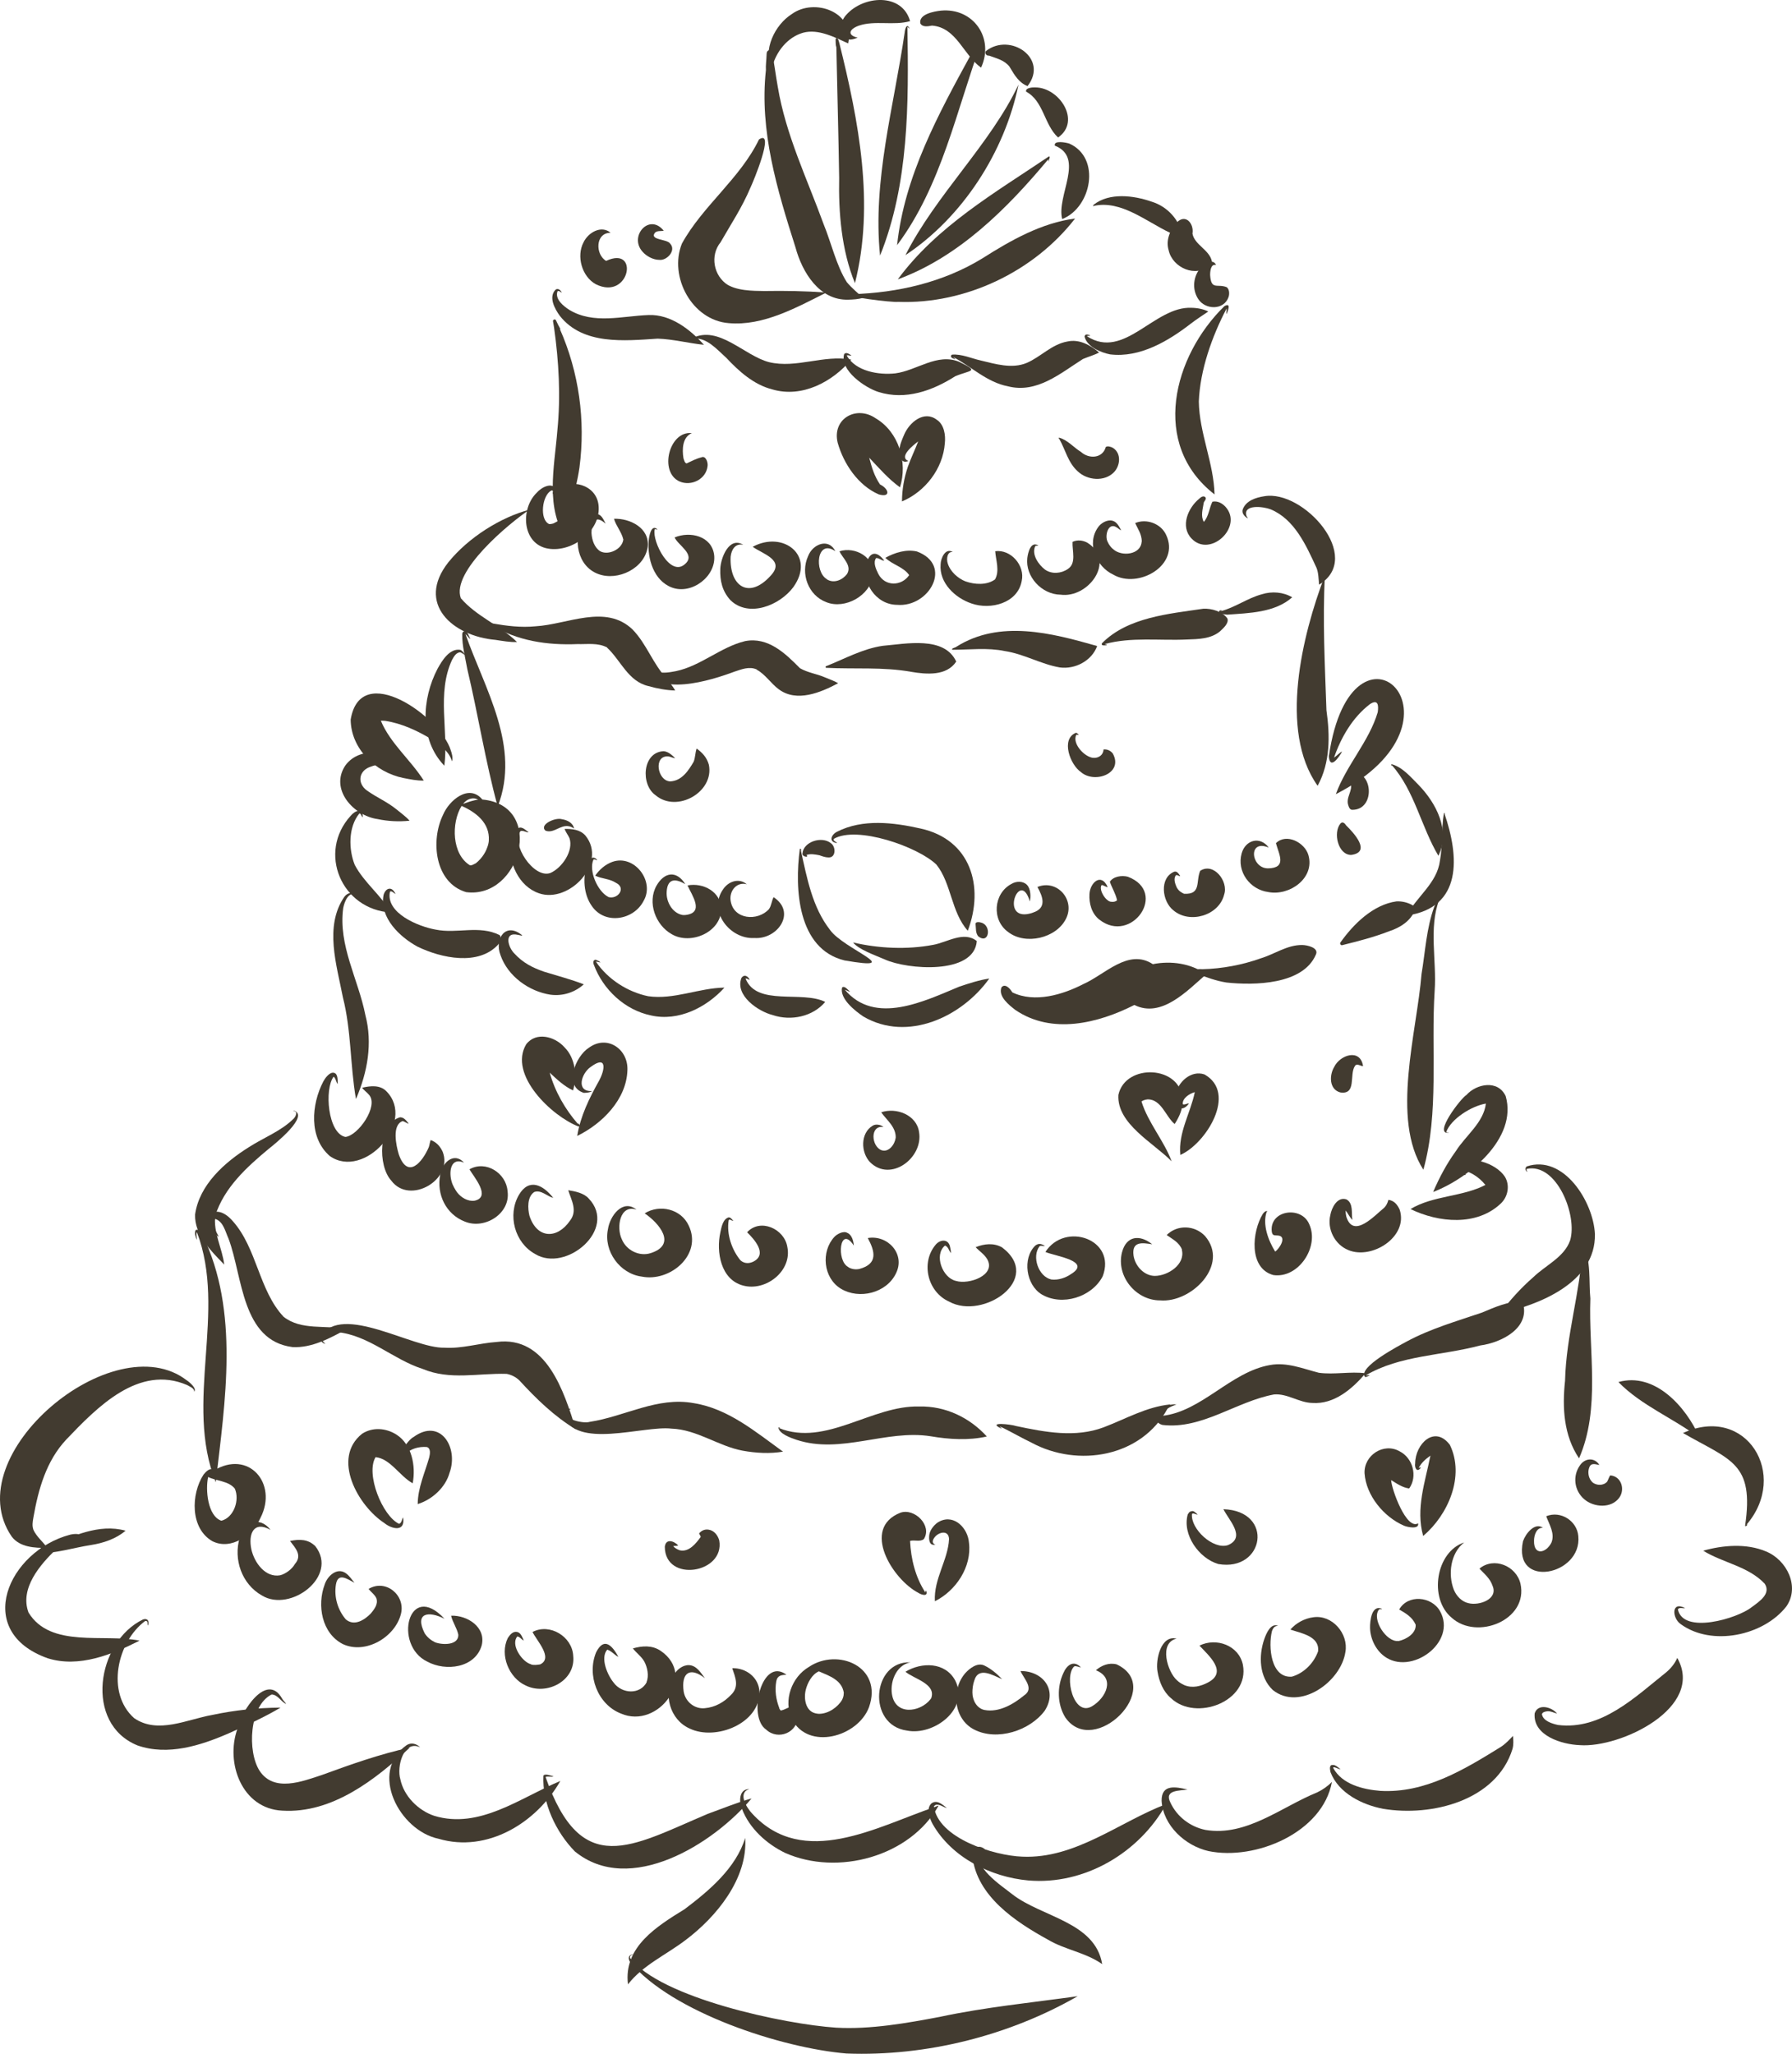 <?xml version="1.0" encoding="UTF-8"?>
<svg id="Layer_2" data-name="Layer 2" xmlns="http://www.w3.org/2000/svg" viewBox="0 0 209.86 240.476">
  <g id="Layer_1-2" data-name="Layer 1">
    <g>
      <path d="m99.354,35.088c-3.4.109-5.41-3.207-6.195-6.122-2.134-6.702-4.243-13.649-3.463-20.761-.04-.52.063-1.183.076-1.752.014-.226,0-.443.231-.552.163-.081.366.014.402.194.28,1.347.434,2.727.683,4.083.935,5.612,3.431,10.755,5.363,16.061.905,2.216,1.501,4.882,2.718,6.796.608.732,1.227,1.199,1.886,1.845-.504.149-1.145.197-1.7.208Z" fill="#423b30" stroke-width="0"/>
      <path d="m105.169,35.344c-.511.105-6.785-.641-5.386-.9,5.347-.154,10.699-1.392,15.272-4.198,3.325-2.113,6.927-4.149,10.846-4.66-4.818,6.223-12.861,10.058-20.732,9.758Z" fill="#423b30" stroke-width="0"/>
      <path d="m90.326,8.077c-.997-2.241.398-5.167,2.415-6.439,2.648-1.913,7.348-.232,6.588,3.445-1.6-.727-3.495-1.731-5.281-1.25-1.859.532-3.179,2.261-3.633,4.057.235-.274.05.265-.089.187Z" fill="#423b30" stroke-width="0"/>
      <path d="m98.898,4.41c-.855-.665-.398-2.044.231-2.695,1.97-2.222,6.504-2.6,7.452.76-1.911.557-4.126-.12-6.014.533-1.156.417-1.361,1.121-.127,1.402-.515.202-1.059.382-1.542,0Z" fill="#423b30" stroke-width="0"/>
      <path d="m114.882,7.914c-2.073-1.49-2.864-4.698-5.737-4.917-.513.102-1.14.198-1.371-.274-.18-1.072,1.619-1.39,2.41-1.478,3.813-.363,6.293,3.237,4.708,6.674-.003-0-.007-.002-.01-.005Z" fill="#423b30" stroke-width="0"/>
      <path d="m120.333,10.075c-.966-.358-1.528-1.274-2.025-2.127-.041-.061-.082-.122-.072-.124-.603-.792-1.534-.982-2.409-1.312-.299.057-.577-.303-.35-.547,2.835-2.192,7.367.888,4.86,4.112-.001-0-.003-.001-.004-.002Z" fill="#423b30" stroke-width="0"/>
      <path d="m123.906,16.093c-1.634-1.499-1.693-4.28-3.735-5.358-.136-.488.85-.515,1.072-.497,2.805-.012,5.411,3.944,2.671,5.859-.003-0-.005-.001-.007-.003Z" fill="#423b30" stroke-width="0"/>
      <path d="m124.391,25.65c-.698-2.727,2.702-7.188-.859-8.596-.167-.656,1.322-.368,1.691-.244,3.761,1.672,2.591,7.504-.832,8.84Z" fill="#423b30" stroke-width="0"/>
      <path d="m100.123,33.153c-1.579-3.825-1.934-8.311-1.849-12.317-.079-5.173-.224-10.15-.328-15.298-.094-.237-.081-.656-.093-.953.191-.367.379.165.443.466,2.267,9.112,4.162,18.877,1.827,28.103Z" fill="#423b30" stroke-width="0"/>
      <path d="m103.063,29.929c-.893-8.808,1.628-17.465,2.881-26.122.025-.344.235-1.177.57-.484-.029.06-.17-.156-.233-.172-.005.003-.009.006-.014.008.151,8.974.179,18.364-3.203,26.769Z" fill="#423b30" stroke-width="0"/>
      <path d="m105.059,28.705c.845-8.052,4.839-15.356,8.664-22.351.326-.556.638-1.212,1.081-1.673.14-.145.163-.167.317-.118.032.009.05.041.05.072-.02.122.021.435-.068.47-.02-.135-.023-.276-.058-.397-.025.033-.049.065-.064.071-2.965,8.08-4.702,16.94-9.921,23.924Z" fill="#423b30" stroke-width="0"/>
      <path d="m106.034,29.876c3.581-7.094,9.96-12.997,13.243-19.972-1.612,7.882-6.553,15.536-13.243,19.972Z" fill="#423b30" stroke-width="0"/>
      <path d="m105.14,32.71c4.581-6.224,11.388-10.14,17.68-14.384.285-.029-.064.385.018.565-.043.066-.087-.166-.09-.224-4.813,5.775-10.472,11.423-17.608,14.043Z" fill="#423b30" stroke-width="0"/>
      <path d="m85.336,37.834c-4.292-.332-7.031-5.434-5.481-9.306,2.418-4.412,6.826-7.625,9.03-12.2,1.943-1.291-.726,5.088-1.004,5.648-.979,2.327-2.315,4.32-3.493,6.387-1.268,1.557-.821,3.946.851,5.006-.052-.03-.105-.06-.159-.089-.046-.036-.091-.072-.138-.108,1.233.895,3.201.883,4.558.904,2.466-.042,4.828.003,7.276.177-3.461,1.729-7.383,3.946-11.44,3.581Z" fill="#423b30" stroke-width="0"/>
      <path d="m69.77,33.278c-1.625-.895-2.294-3.273-1.433-4.906.554-1.159,2.086-2.036,3.17-1.117-1.807-.004-1.807,2.55-.523,3.294,3.941-1.847,2.772,4.708-1.213,2.729Z" fill="#423b30" stroke-width="0"/>
      <path d="m75.238,29.463c-1.612-1.813.813-4.558,2.491-2.446-.294.066-.775-.029-1.027.231-.684.872,1.423.73,1.764,1.261.783.806-.376,2.025-1.245,1.918-.729 0-1.513-.421-1.984-.963Z" fill="#423b30" stroke-width="0"/>
      <path d="m82.435,40.373c-1.834-.188-3.581-.66-5.416-.722-3.886.255-8.75.773-11.463-2.674-.594-.815-1.346-2.201-.493-3.061.316-.233.661.127.723.366-.149-.088-.259-.229-.431-.211-.024.018-.049.036-.074.054-.303.921.704,1.715,1.39,2.157,2.859,1.724,6.204.712,9.299.605,2.575-.095,4.876,1.696,6.466,3.486Z" fill="#423b30" stroke-width="0"/>
      <path d="m90.456,45.598c-2.171-.546-3.919-2.12-5.394-3.694-1.073-.958-2.317-2.453-3.885-2.252-.01.059.031.091.046.154-.022.072-.202-.154-.149-.208,3.094-1.565,6.078,2.05,8.985,2.805,3.196.772,6.392-.896,9.626-.296-2.193,2.604-5.742,4.51-9.229,3.491Z" fill="#423b30" stroke-width="0"/>
      <path d="m102.897,45.902c-1.591-.488-4.587-2.557-4.038-4.445.258-.276.615.018.846.167-.096.077-.369-.076-.521-.014-.007.006-.014.013-.021.019,1.028,1.85,3.741,2.3,5.682,2.087,2.505-.319,4.91-2.416,7.48-1.351,2.456,1.187,1.345.933-.459,1.69-2.657,1.696-5.83,2.832-8.969,1.846Z" fill="#423b30" stroke-width="0"/>
      <path d="m118.024,45.228c-2.43-.466-4.277-2.305-6.389-3.42.044.083.241.186.208.251-.171-.075-.548-.161-.47-.407.032-.05.063-.118.127-.127,1.098-.098,2.282.443,3.3.671,1.762.422,3.708,1.025,5.445.295,1.655-.715,2.917-2.177,4.747-2.503,1.411-.317,2.686.421,3.726,1.284-.57.306-1.274.499-1.896.763-2.671,1.692-5.405,4.068-8.798,3.193Z" fill="#423b30" stroke-width="0"/>
      <path d="m130.01,41.495c-1.108-.215-2.723-.896-2.998-2.085.063-.384.434-.226.674-.127-.041.083-.286-.007-.382.073-.001.007-.001.013-.002.02,4.369,2.83,7.878-3.544,12.236-3.335.657.007,1.41.148,1.962.434-.714.475-1.424.95-2.003,1.388-2.673,2.073-5.997,4.053-9.487,3.631Z" fill="#423b30" stroke-width="0"/>
      <path d="m136.985,27.236c-2.765-1.306-5.703-3.827-8.881-3.131-0.0.007-.001.013-.003.02.028.161-.127-.071-.038-.14,1.851-1.476,4.712-1.105,6.823-.366,1.855.57,3.298,2.168,3.622,4.092-.494-.056-1.038-.293-1.524-.475Z" fill="#423b30" stroke-width="0"/>
      <path d="m136.864,29.315c-.362-1.178.144-2.346.913-3.229,1.053-1.13,2.073.094,1.872,1.275.251,1.332,2.01,1.888,2.279,3.26.023.163-.149.312-.24.421-1.592,1.522-4.368.334-4.825-1.727Z" fill="#423b30" stroke-width="0"/>
      <path d="m140.33,35.023c-.778-1.185-.592-2.736.353-3.776.371-.476,1.452-.967,1.723-.213-.626-.187-.693.773-.688,1.181.118,1.809.844.963,1.949,1.415.317.258.326.796.208,1.149-.543,1.577-2.726,1.507-3.545.244Z" fill="#423b30" stroke-width="0"/>
      <path d="m66.495,63.391c-2.738-3.793-1.558-8.68-1.221-13.0.4-4.005.171-8.037-.384-12.009-.04-.253-.083-.507-.127-.76-.035-.209.261-.304.344-.122.156.356.338.698.529,1.035-.004.056-.058-.02-.085-.042,2.253,5.079,3.037,10.737,2.31,16.243-.429,3.009-1.538,5.692-1.366,8.655Z" fill="#423b30" stroke-width="0"/>
      <path d="m142.235,57.892c-7.534-5.851-4.855-16.175,1.157-22.048.821-.46.416.542.249.927-.075-.119.033-.461.012-.66-1.717,3.266-3.116,7.221-3.259,10.893.05,3.695,1.756,7.229,1.841,10.888Z" fill="#423b30" stroke-width="0"/>
      <path d="m64.179,64.234c-3.044-.523-3.267-4.668-1.32-6.543.521-.616,1.853-1.354,2.307-.321,1.712-1.436,4.613-.609,4.919,1.705.398,3.026-3.034,5.65-5.905,5.159Zm.139-2.87c.146.026.541-.08.534-.096,1.767-.853,2.723-2.31.368-3.191-.007.004-.017.003-.02-.006-.001-.003-.003-.006-.004-.008-.226-.169-.752-.284-.296-.506-.074-.099-.197-.134-.315-.128-1.115.52-1.435,3.442-.267,3.935Z" fill="#423b30" stroke-width="0"/>
      <path d="m70.054,67.209c-2.436-.907-3.038-4.091-1.696-6.154.354-.532.941-.981,1.601-.85.488.032.782.76.968,1.113-1.202-1.066-1.658-.278-1.659,1.085.047.831.351,1.718,1.022,2.143.969.525,2.546-.239,2.699-1.326-0-0.0.015-.018.015-.018-.205-.926-.852-1.592-1.1-2.459,1.881-.071,4.181,1.086,3.952,3.26-.335,2.53-3.483,4.078-5.801,3.206Z" fill="#423b30" stroke-width="0"/>
      <path d="m78.68,68.79c-2.125-.802-2.884-3.379-2.713-5.462.041-.475.267-2.035,1.036-1.338-.055.061-.243-.099-.333.006-.325,1.387,1.842,5.694,3.588,4.014,1.218-1.093-.826-2.137-1.256-3.08,1.811-.762,4.345-.169,4.63,2.039.293,2.483-2.611,4.703-4.951,3.821Z" fill="#423b30" stroke-width="0"/>
      <path d="m85.538,70.269c-.959-1.049-1.239-2.279-1.185-3.676.05-1.253,1.022-3.83,2.69-2.799-.908-.211-1.395.54-1.479,1.402-.154,3.457,2.147,5.017,4.67,2.227,1.757-1.838-.835-2.517-2.088-3.398,3.559-1.934,7.416,1.009,4.761,4.721-1.572,2.123-5.214,3.622-7.37,1.524Z" fill="#423b30" stroke-width="0"/>
      <path d="m96.763,70.504c-2.118-.788-3.052-3.364-2.13-5.381.539-1.435,2.415-2.165,3.197-.583-2.215-1.514-2.489,2.41-1,3.271-0.0 0.0.01.026.01.026.831.518,1.842.061,2.357-.631.602-.985-.509-1.829-.888-2.656,1.841-.589,4.185.695,3.911,2.835-.276,2.323-3.251,4.016-5.458,3.12Z" fill="#423b30" stroke-width="0"/>
      <path d="m105.061,70.82c-2.509-.007-4.278-2.696-3.536-5.019.43-1.339,1.285-1.18,2.03-.145-.271.008-.637-.355-.959-.309-.379.534.008,1.325.254,1.833.78,1.534,2.74,1.464,3.622.162-0-0-0-.001,0-.001-.636-.951-2.001-1.238-2.79-2.029,1.11-.607,2.423-1.023,3.69-.742,4.292,1.588,1.431,6.576-2.31,6.249Z" fill="#423b30" stroke-width="0"/>
      <path d="m113.767,70.658c-1.92-.643-3.794-2.417-3.613-4.58.008-.682.55-1.989,1.433-1.438-.664-.102-.769.811-.601,1.316.288.98,1.223,1.783,2.071,2.112,1.099.392,2.513.471,3.469-.225.566-1.009.1-2.225.022-3.302,1.833-.248,3.508,1.679,3.106,3.477-.471,2.617-3.647,3.426-5.887,2.641Z" fill="#423b30" stroke-width="0"/>
      <path d="m124.19,69.632c-2.184-.034-4.135-2.103-3.88-4.305.081-.638.398-1.99,1.289-1.46-.013.062-.28-.012-.37.089-.444.991.407,2.169,1.153,2.739.79.557,1.893.467,2.67-.071,1.039-.666.493-2.143.554-3.179.567-.259,1.203-.198,1.759.117,3.353,2.13.065,6.526-3.174,6.068Z" fill="#423b30" stroke-width="0"/>
      <path d="m130.368,67.28c-2.006-.945-3.151-3.636-1.768-5.553.33-.479,1.049-.904,1.65-.764.552.127.791.665,1.04,1.112-.135.008-.349-.244-.504-.316-1.01-.682-1.465,1.005-1.053,1.717.107.281.45.713.635.832.974.892,3.244.665,3.328-.89l.019-.014c-.021-.874-.431-1.418-.778-2.157,1.315-.558,3.004.049,3.617,1.361,1.718,3.557-3.26,6.392-6.186,4.671Z" fill="#423b30" stroke-width="0"/>
      <path d="m139.528,63.043c-1.326-1.41-.408-3.563.895-4.635.199-.181.479-.411.719-.203.194.185-.073.444-.164.617-.126.798-.393,1.591.001,2.284.59-.651.642-1.675,1.009-2.363.597-.122,1.139.172,1.537.606,2.105,2.347-1.822,6.02-3.997,3.694Z" fill="#423b30" stroke-width="0"/>
      <path d="m58.005,74.92c-5.013-.443-9.309-4.237-5.508-9.071,2.338-2.904,6.135-5.287,9.526-6.177-.001-0-.002-.001-.004-.002-2.392,1.588-9.205,7.254-8.052,10.375,1.837,2.143,4.567,3.149,6.579,5.127-.784.044-1.719-.131-2.541-.253Z" fill="#423b30" stroke-width="0"/>
      <path d="m75.947,80.336c-2.393-.547-3.247-3.022-4.85-4.501-0.0 0.0.011-.021.011-.021-1.114-.583-2.325-.363-3.482-.398-3.523.148-7.079-.371-10.114-2.249.203.268-.069.074-.164-.039-.029-.147.141-.166.285-.136,1.696.294,3.376.51,5.093.338,3.72-.208,8.194-2.65,11.348.372,1.682,1.725,2.384,4.065,4.056,5.801.299.446.709.904.94,1.348-1.067-.032-2.094-.226-3.124-.516Z" fill="#423b30" stroke-width="0"/>
      <path d="m91.22,80.722c-.917-.663-1.597-1.771-2.592-2.303,0,0-.004-.03-.004-.03-.888-.401-1.795-.01-2.625.258-2.658.996-9.336,3.133-10.519-.647-.032-.555.507-.93.941-.846-1.077.324-.302,1.43.505,1.515.786.18,1.466.059,2.223-.084,2.938-.615,5.241-2.829,8.115-3.52,2.686-.513,4.697,1.429,6.423,3.177.949.543,1.939.645,2.919,1.068.512.226,1.104.413,1.551.687-2.037,1.087-4.845,2.272-6.936.723Z" fill="#423b30" stroke-width="0"/>
      <path d="m106.692,78.66c-3.296-.586-6.632-.295-9.939-.466-.099-.023-.099-.167-.004-.194,2.18-.863,4.271-2.039,6.629-2.383,2.71-.228,7.209-1.181,8.605,1.845-1.13,1.717-3.509,1.502-5.29,1.199Z" fill="#423b30" stroke-width="0"/>
      <path d="m124.101,78.148c-2.192-.378-4.191-1.577-6.412-1.912-2.034-.429-4.112-.155-6.145-.155-.229-.157.387-.259.452-.352,5.072-3.203,11.144-1.615,16.491-.086-.625,1.729-2.586,2.756-4.386,2.505Z" fill="#423b30" stroke-width="0"/>
      <path d="m129.056,75.313c3.007-3.039,7.82-3.438,11.865-4.038.945-.054,2.261.321,2.826,1.153.173.568-.481,1.119-.859,1.483-1.072.909-2.564.922-3.893.968-3.189.153-6.539-.318-9.629.537.356.097.39.134-.064.154-.188 0-.357-.049-.247-.258Z" fill="#423b30" stroke-width="0"/>
      <path d="m143.693,71.97c-.298-.057-.863-.022-.936-.38.054-.136.176-.122.312-.131.049.031-.079.067-.105.103,1.66-.422,3.12-1.525,4.807-1.979,1.192-.374,2.502-.263,3.559.353-2.022,1.8-5.065,1.848-7.637,2.035Z" fill="#423b30" stroke-width="0"/>
      <path d="m154.478,68.458c-.062-.665-.073-1.408-.298-1.962-1.218-2.625-2.557-5.693-5.39-6.864-.799-.316-3.241-.626-2.816.775.016.071.19.241.13.279-.339-.208-.694-.558-.579-1.008.369-1.056,1.535-1.42,2.537-1.574,4.569-.809,11.703,7.141,6.416,10.355Z" fill="#423b30" stroke-width="0"/>
      <path d="m154.294,91.989c-4.556-6.429-1.781-17.659.831-24.528-.007-.02.012-.071.033-.066-.281,5.209 0,10.513.181,15.761.422,2.984.457,6.107-1.022,8.833-.005.005-.018.009-.023,0Z" fill="#423b30" stroke-width="0"/>
      <path d="m58.277,94.409c-1.445-5.303-2.281-10.732-3.554-16.075-.235-1.34-.614-2.711-.592-4.074.027-.222.059-.271.24-.362.408-.041.53.638.719.918-.172-.051-.379-.422-.579-.565,2.273,6.456,6.495,13.179,3.78,20.168-.006,0-.011-.003-.014-.01Z" fill="#423b30" stroke-width="0"/>
      <path d="m54.577,104.456c-3.67-1.096-4.171-6.032-2.695-9.043.701-1.698,3.041-3.686,4.607-1.797,7.443.683,4.47,11.691-1.912,10.841Zm.468-3.133c.255.022.457-.153.676-.24.748-.603,1.271-1.407,1.479-2.329-.011.065-.024.126-.036.19-.015.045-.03.088-.044.132.015-.043.029-.086.035-.082.005-.022.01-.044.015-.066.001-.004.002-.007 0-.001.054-.249.085-.499.076-.512.128-2.063-1.504-3.307-3.187-4.052-1.239,2.006-1.143,5.682.988,6.96Zm-.809-7.199c.44-.169.886-.312,1.349-.421.134-.031.268-.054.402-.068-.621-.352-1.354-.059-1.751.489Z" fill="#423b30" stroke-width="0"/>
      <path d="m63.12,104.595c-2.398-.823-3.589-3.604-3.355-5.996.095-.659.32-1.451,1.017-1.669.371-.172.886.348,1.126.529-.248.032-.64-.258-.948-.149-1.173,1.498,1.558,5.622,3.498,4.906,1.381-.607,2.733-2.615,2.232-4.08-.163-.363-.455-.73-.572-1.079.882-.014,1.818.072,2.442.782,2.61,3.208-1.909,7.972-5.44,6.756Z" fill="#423b30" stroke-width="0"/>
      <path d="m69.335,106.122c-1.013-1.387-1.104-3.4-.57-4.987.175-.554.699-1.032,1.18-.434-.098.051-.298-.144-.445-.057-.586,1.297.474,3.723,1.724,4.367 0-0-.009.013-.009.013,1.098.355,2.19-1.042.906-1.662-.781-.5-1.639-.449-2.42-.834.515-.723,1.158-1.298,2.003-1.61,2.564-.919,4.999,2.244,3.681,4.54-1.141,2.274-4.514,2.86-6.05.665Z" fill="#423b30" stroke-width="0"/>
      <path d="m78.662,109.38c-1.903-1.072-2.879-3.714-1.782-5.675.921-1.61,2.346-1.816,3.373-.185-1.093-.631-2.075-.738-2.179.88-.084,1.194.675,2.536,1.883,2.74.168.009.338.002.328-.007,2.247-.256.746-2.302.231-3.459,1.845-.365,3.961.769,3.948,2.812-.053,2.697-3.617,4.191-5.801,2.894Z" fill="#423b30" stroke-width="0"/>
      <path d="m88.342,109.83c-2.862.17-5.452-3.147-3.667-5.693.616-.938,1.861-1.382,2.785-.597-1.145-.329-2.068.741-1.899,1.908.32,2.24,3.167,2.453,4.488,1.006.307-.44.313-.982.549-1.404,2.707,1.787.459,4.973-2.256,4.779Z" fill="#423b30" stroke-width="0"/>
      <path d="m63.872,97.256c-.751-.712,1.173-1.581,1.935-1.334.652.095,1.302.446,1.424,1.094-.195-.133-.424-.249-.63-.273-.99-.192-1.789.904-2.73.512Z" fill="#423b30" stroke-width="0"/>
      <path d="m98.895,112.453c-5.506-1.347-5.852-8.421-5.227-13.045.098-.172.255.312.111.127.736,3.3,1.339,6.684,3.437,9.364,1.582,2.226,9.063,4.832,1.679,3.555Z" fill="#423b30" stroke-width="0"/>
      <path d="m95.972,100.143c-.495-.097-1.053-.206-1.527-.036.003.006.006.012 0.0.009.353.311-.471.237-.475-.145.089-1.425,2.268-2.102,3.328-1.248.618.414.611,1.735-.286,1.673-.345,0-.742-.144-1.04-.253Z" fill="#423b30" stroke-width="0"/>
      <path d="m113.326,108.967c-1.938-2.176-1.905-5.537-3.663-7.732-2.181-2.105-9.339-4.6-12.024-3.01-.007.036-.012.072-.017.108.041.195.371.255.402.384-1.011-.121-.7-.972-.018-1.32,3.003-1.545,6.629-1.101,9.807-.384,5.857,1.287,7.489,6.77,5.526,11.962-.004-0-.009-.002-.013-.006Z" fill="#423b30" stroke-width="0"/>
      <path d="m103.614,112.339c-1.186-.519-3.06-1.156-3.719-1.997.004.002.008.005.012.007q-.005,0-.009 0c2.99.709,6.357.859,9.365.285,1.64-.279,3.605-1.669,5.128-.448-.299,3.982-8.159,3.353-10.776,2.152Z" fill="#423b30" stroke-width="0"/>
      <path d="m114.56,109.635c-.335-.426-.248-.916-.312-1.426-.049-.309.461-.25.637-.188,1.275.309.961,2.611-.325,1.614Z" fill="#423b30" stroke-width="0"/>
      <path d="m52.037,89.654c-2.937-3.038-2.642-7.81-.8-11.345.514-.936,1.411-2.424,2.659-2.22.258.099.411.366.57.574-.155.009-.389-.273-.608-.288-.469.059-.705.514-.915.882-1.827,3.92-.388,8.362-.906,12.396Z" fill="#423b30" stroke-width="0"/>
      <path d="m47.207,91.087c-3.233-.661-6.108-3.41-6.141-6.828,1.156-7.01,10.528-.322,11.721,3.586.127.357.28.886.158,1.262-.027.025-.036-.013-.032-.027-.353-1.142-1.414-1.862-2.345-2.51-1.734-1.03-3.494-1.857-5.446-2.166-.174-.014-.349-.02-.523-.017,1.108,2.661,3.493,4.588,5.026,7.008-.778.031-1.631-.154-2.419-.308Z" fill="#423b30" stroke-width="0"/>
      <path d="m44.199,95.902c-2.817-.403-5.595-3.484-3.771-6.254,1.823-2.528,5.934-1.618,7.809.43-1.424-.573-3.335-.888-4.829-.307-1.403.455-1.606,1.926-.457,2.773,1.154.828,2.367,1.323,3.464,2.21.513.428,1.138.866,1.551,1.343-1.254.131-2.533.068-3.766-.195Z" fill="#423b30" stroke-width="0"/>
      <path d="m156.439,92.988c1.222-3.381,3.896-6.174,4.906-9.595.116-.791.048-1.571-.909-.95-2.037,1.553-3.39,3.898-4.21,6.268.304-.189.662-.601.95-.715-.35.642-1.441,2.227-1.556.543,2.697-18.442,17.868-4.314.819,4.45Z" fill="#423b30" stroke-width="0"/>
      <path d="m158.318,94.82c-.235-.041-.348-.28-.407-.493-.353-.929.536-1.724.271-2.607-0,0,.018.011.018.011-.201-.35-.516-.461-.565-.014-.511-.366-.231-.981.289-1.194,2.892-.767,3.295,4.369.393,4.296Z" fill="#423b30" stroke-width="0"/>
      <path d="m118.075,109.135c-1.973-1.395-1.739-4.529.384-5.643.538-.326,1.338-.362,1.804.113.46.474.462,1.407.339,1.944-1.1-3.775-3.42,1.926-.317,1.483.355-.062.601-.118.938-.286-.047.022-.095.047-.142.07-.051.016-.101.035-.153.053,1.7-.526,1.209-1.855.565-3.016,2.32-.937,4.459,1.529,3.342,3.726-1.139,2.284-4.754,3.112-6.76,1.555Z" fill="#423b30" stroke-width="0"/>
      <path d="m128.748,107.681c-.904-.705-1.225-1.899-1.162-2.993.065-1.341,1.383-2.546,2.134-.818-.193.009-.472-.231-.71-.242-.281.447.15,1.195.43,1.521.047.051.098.103.146.154.055.047.113.091.172.133l.003.02c.15.068.291.157.459.154-.072.012-.133-.028-.201-.046.269.074.589.039.802-.152-.164-.767-.597-1.443-.847-2.168.408-.64,1.416-.771,2.107-.588,4.759,1.803.43,7.967-3.332,5.024Z" fill="#423b30" stroke-width="0"/>
      <path d="m137.4,106.578c-1.314-1.044-1.661-3.79.122-4.517.335-.099.552.303.692.52-.115.053-.337-.188-.499-.101-.33.391-.085,1.036.09,1.425.242.415.489.573.852.742,2.061.122,1.362-1.463,1.899-2.686,1.578-1.03,3.334,1.244,2.804,2.785-.606,2.469-4.054,3.469-5.96,1.831Z" fill="#423b30" stroke-width="0"/>
      <path d="m148.539,104.45c-2.17-.28-3.726-2.406-3.129-4.535.442-1.572,2.159-2.054,3.174-.669-2.552-1.086-2.071,2.641.09,2.419-.065.005-.119.009-.181.014,2.236-.059,1.31-1.565.931-2.953,1.223-1.215,3.397-.07,3.807,1.411.763,2.697-2.222,4.791-4.694,4.314Z" fill="#423b30" stroke-width="0"/>
      <path d="m156.974,96.429c.253-.285.523-.025.671.215-.002-.002-.004-.005-.007-.006.888.865,3.008,3.148.593,3.465-1.528 0-2.142-2.593-1.257-3.673Z" fill="#423b30" stroke-width="0"/>
      <path d="m45.778,106.843c-5.781-.347-8.627-7.012-4.716-11.318.514-.621,1.433-1.001,1.424.163-.124-.031-.179-.351-.335-.433-.024.001-.048.002-.072.002-1.31,1.59-1.257,4.216-.534,6.011,1.08,2.066,3.115,3.582,4.233,5.575Z" fill="#423b30" stroke-width="0"/>
      <path d="m48.899,110.844c-2.08-1.135-4.44-3.36-3.993-5.982.054-.303.28-.723.619-.796.411-.081.61.289.796.583-.138.013-.339-.284-.545-.283-.036.011-.072.023-.108.035-.534,2.506,3.318,4.083,5.336,4.442,2.553.524,5.098-.561,7.513.649.244.31.07.784-.145,1.072-2.313,2.576-6.704,1.623-9.473.28Z" fill="#423b30" stroke-width="0"/>
      <path d="m64.477,116.47c-2.532-.384-5.001-2.164-5.86-4.621-.755-1.954.629-3.949,2.55-2.32-.09.066-.371-.067-.506-.068-1.716-.4-1.143,1.502-.407,2.198.991,1.084,2.135,1.66,3.466,2.117,1.627.501,3.163.9,4.65,1.477-1.067.955-2.474,1.402-3.893,1.216Z" fill="#423b30" stroke-width="0"/>
      <path d="m76.235,118.894c-3.055-.626-5.618-3.03-6.688-5.928-.117-.292-.083-.538.185-.597.184.065.523.198.583.33-.173-.031-.349-.098-.528-.102,1.379,2.059,3.713,3.554,6.128,4.051,3.015.43,5.918-.966,8.924-1.009-2.097,2.315-5.379,3.995-8.605,3.256Z" fill="#423b30" stroke-width="0"/>
      <path d="m90.514,118.858c-1.742-.43-4.477-2.321-3.681-4.363.329-.46.761-.205.954.213-.087.05-.292-.159-.432-.137-.012.008-.024.016-.036.024,1.304,3.259,6.621,1.359,9.322,2.718-1.456,1.726-4,2.257-6.127,1.547Z" fill="#423b30" stroke-width="0"/>
      <path d="m101.114,119.029c-.988-.666-2.801-2.094-2.5-3.401.306-.262.683.302.931.47-.15.026-.41-.165-.604-.208,3.544,4.21,9.351,1.309,13.392-.362,1.134-.384,2.381-.789,3.518-.95-3.212,4.5-9.576,7.464-14.736,4.45Z" fill="#423b30" stroke-width="0"/>
      <path d="m118.916,118.261c-.745-.576-2.041-1.586-1.637-2.65.42-.517,1.03.148,1.266.581,2.636,1.28,5.94.261,8.32-.965,2.54-1.114,5.272-4.217,8.142-2.335,2.131-.422,4.477-.097,6.246,1.186-2.217,1.926-5.237,5.177-8.409,3.592-4.251,2.16-9.682,3.485-13.928.59Z" fill="#423b30" stroke-width="0"/>
      <path d="m143.623,115.04c-1.212-.19-2.356-.615-3.464-1.035-.1-.028-.197-.06-.297-.088.047.103.113.21.17.319.009.014-.009.027-.023.018-1.115-.649.158-.835.8-.773,2.32-.05,4.727-.517,6.778-1.253,1.653-.486,3.145-1.604,4.911-1.578.574 0,2.002.315,1.6,1.129-1.504,3.518-7.197,3.616-10.477,3.261Z" fill="#423b30" stroke-width="0"/>
      <path d="m156.956,110.382c1.538-2.178,3.841-4.462,6.593-4.843.61-.027,1.23.113,1.768.393.339.181.502.253.375.615-.455,1.294-1.778,2.094-3.002,2.487-1.864.723-3.637,1.165-5.539,1.642-.138 0-.25-.159-.195-.295Z" fill="#423b30" stroke-width="0"/>
      <path d="m164.734,107.202c1.185-2.246,3.556-3.779,3.897-6.42.34-1.838.156-3.718.457-5.544.074-.129.215.15.075.033,1.718,4.987,2.16,10.995-4.429,11.931Z" fill="#423b30" stroke-width="0"/>
      <path d="m168.449,100.202c-2.016-3.39-2.801-7.631-5.455-10.615-.004.003-.008.005-.012.007v.018c-.002,0-.003-.001-.004-.002.061.172-.167-.06.008-.125,1.247.333,2.196,1.472,3.093,2.37,2.119,2.164,3.809,5.41,2.37,8.347Z" fill="#423b30" stroke-width="0"/>
      <path d="m41.676,128.634c-.678-3.963-.531-7.972-1.521-11.859-.722-3.765-2.202-8.322.169-11.767.362-.502,1.048-.622,1.438-.267-.953-.426-1.422.852-1.565,1.565-.611,4.369,1.77,8.368,2.591,12.543.87,3.301.246,6.699-1.081,9.79-.009.009-.027.009-.032-.005Z" fill="#423b30" stroke-width="0"/>
      <path d="m38.627,135.363c-2.484-2.142-2.167-6.042-.769-8.727.185-.348.733-1.167,1.275-1.017.479.131.393.945.421,1.298-.193-.151-.222-.681-.486-.848-1.1,1.46-.679,6.65,1.384,7.053,1.504-.16,3.905-3.606,2.778-4.918-.245-.295-.625-.559-.827-.84.931-.222,2.094-.362,2.844.407,3.553,3.597-2.604,10.413-6.62,7.592Z" fill="#423b30" stroke-width="0"/>
      <path d="m45.826,138.24c-1.605-1.732-1.538-6.695,1.031-7.42.479.009.737.416,1.008.751-.199-.013-.473-.269-.722-.303-1.274.471-.746,2.873-.444,3.888,1.042,2.978,2.753.946,3.519-.841.091-.267.116-.59.219-.832.687.267,1.081.701,1.397,1.356,1.304,3.287-3.859,6.293-6.009,3.4Z" fill="#423b30" stroke-width="0"/>
      <path d="m54.456,143.043c-2.243-.864-3.346-3.188-2.907-5.498.193-1.358,1.598-2.732,2.794-1.411-1.602-.697-1.794,1.124-1.442,2.256.113.412.436.954.624,1.212.475.628,1.287,1.104,2.058.985,1.962-.435-.077-2.762-.606-3.675,1.928-1.09,4.306.447,4.463,2.559.374,2.615-2.661,4.513-4.983,3.572Z" fill="#423b30" stroke-width="0"/>
      <path d="m62.656,146.822c-2.392-1.319-3.249-4.568-1.886-6.914,1.187-2.023,2.846-1.156,4.02.353-.67-.166-1.438-.988-2.226-.69-.852.578-.762,1.957-.559,2.784.875,2.7,3.246,2.762,4.748.57.918-1.183.15-2.402-.208-3.563.809.127,1.831.326,2.401.972,3.416,3.571-2.664,8.727-6.29,6.489Z" fill="#423b30" stroke-width="0"/>
      <path d="m75.173,149.476c-2.577-.317-4.513-2.993-3.979-5.539.225-1.55,1.711-3.6,3.346-2.306-1.967-.641-2.373,2.093-1.727,3.455.541,1.332,2.072,2.064,3.387,1.641,3.124-.996.996-3.5-.701-4.657,1.771-1.107,4.279-.506,5.164,1.447,1.617,3.397-2.191,6.613-5.489,5.96Z" fill="#423b30" stroke-width="0"/>
      <path d="m87.016,150.521c-2.62-.694-3.161-3.944-2.654-6.236.127-.598.292-1.538.959-1.741.244-.014.398.231.547.393-.105.051-.307-.164-.459-.131-.024.023-.048.046-.073.069-.27,1.631.372,3.478,1.378,4.693.467.42,1.053.386,1.525.146,1.678-.867.087-2.618-.747-3.429,1.549-1.682,4.356-.404,4.707,1.691.604,2.835-2.527,5.276-5.182,4.544Z" fill="#423b30" stroke-width="0"/>
      <path d="m98.483,150.898c-2.08-1.257-2.369-4.354-.76-6.082.298-.321,1.063-.737,1.51-.457.552.229.715.987.76,1.483-1.662-2.508-2.087,1.811-.647,2.512-0.0 0.0.005.025.005.025.486.291,1.07.308,1.585.119-.042.014-.083.029-.125.044-.05.011-.099.021-.149.032,2.147-.589,1.832-2.013.963-3.613,2.349-.403,4.443,1.89,3.292,4.155-1.116,2.293-4.297,3.068-6.434,1.782Z" fill="#423b30" stroke-width="0"/>
      <path d="m111.153,152.405c-2.514-1.117-3.346-4.517-1.605-6.633.511-.652,1.518-.774,1.714.226.03.212.14.565.077.719-.21-.3-.304-.763-.675-.873-1.321,1.105-.279,3.792,1.281,4.134,1.506.472,4.739-.659,3.667-2.546-.374-.609-.916-.926-1.352-1.401.995-.402,2.116-.529,3.088.022,4.894,3.687-2.211,8.551-6.195,6.353Z" fill="#423b30" stroke-width="0"/>
      <path d="m121.991,151.56c-1.825-1.104-2.293-4.212-.751-5.715.411-.317.742-.208,1.126.05-.135.054-.435-.112-.622.026-.944,1.207-.128,3.568,1.377,3.894.821.098,1.658-.19,2.31-.637,2.495-1.537-1.922-2.108-3.006-2.587,2.293-3.573,8.367-1.491,6.71,2.853-1.268,2.437-4.756,3.529-7.144,2.116Z" fill="#423b30" stroke-width="0"/>
      <path d="m135.851,152.262c-2.839-.003-5.153-2.836-4.459-5.611.499-1.966,2.086-2.134,3.545-.959-1.138-.175-2.417-.4-2.189,1.316.187,1.26,1.263,2.377,2.491,2.387,1.525-.006,3.597-1.336,3.166-3.061-0,0,.018-.019.018-.019-.362-.886-1.095-1.199-1.791-1.705,1.219-1.23,3.266-1.176,4.481.108,2.919,3.374-1.603,7.872-5.263,7.542Z" fill="#423b30" stroke-width="0"/>
      <path d="m149.116,149.294c-2.92-.805-2.491-5.121-1.221-7.172.099-.127.335-.421.534-.276.02.049-.059.012-.087.033-.523,1.489.188,3.376.992,4.665.509-.335,1.403-1.764.361-1.876-.443-.05-.656.063-.755-.429-.329-2.561,3.48-3.102,4.386-.891,1.212,2.632-1.263,6.376-4.21,5.946Z" fill="#423b30" stroke-width="0"/>
      <path d="m157.903,146.367c-1.573-.625-2.501-2.44-2.112-4.083.154-.878.821-2.201,1.89-1.849.835.462.562,1.605.692,2.406-.281-.276-.521-.763-.776-1.105-0.0.004-.001.007-.002-.002-.017.333.02.441.068.714.824,2.664,3.339-.148,4.44-1.035.261-.261.403-.577.488-.922.662.073,1.061.557,1.325,1.149,1.035,3.173-3.251,5.889-6.014,4.73Z" fill="#423b30" stroke-width="0"/>
      <path d="m166.693,136.961c-3.836-5.911-.756-16.165-.217-22.925.44-2.625.573-5.366,1.492-7.877.109-.222.267-.696.56-.755-1.218,3.213-.27,7.125-.515,10.581-.45,6.967.543,14.236-1.321,20.976Z" fill="#423b30" stroke-width="0"/>
      <path d="m167.835,139.567c.722-1.685,1.584-3.306,2.663-4.793,1.148-1.818,3.247-3.322,3.513-5.554-0-.001-.001-.001-.001-.002-1.657.275-4.066,1.766-4.644,3.329.048.098.3.016.277.093-1.823.201,1.443-4.058,2.076-4.418,1.209-1.351,3.715-1.812,4.612.122,1.423,4.967-4.38,9.648-8.497,11.223Z" fill="#423b30" stroke-width="0"/>
      <path d="m165.184,141.567c2.643-1.594,6.071-1.417,8.77-2.823-.771-.976-1.995-1.751-3.211-1.789.205.303.718.382.929.606-.821.113-2.206-.278-1.388-1.293,1.704-1.079,4.891-.149,5.969,1.538.579.99.353,2.283-.461,3.079-2.833,2.722-7.319,2.279-10.608.683Z" fill="#423b30" stroke-width="0"/>
      <path d="m26.26,148.07c-1.551-1.608-3.49-3.463-3.414-5.86.485-3.481,3.468-6.121,6.308-7.895,1.739-1.123,3.812-1.888,5.28-3.38.139-.171.261-.38.261-.627-.04-.159-.19-.193-.323-.249-.014-.009-.009-.032.009-.032,1.967.578-2.181,3.913-2.908,4.486-2.575,2.136-5.227,4.559-6.258,7.814-.268,1.966.824,3.866,1.045,5.743Z" fill="#423b30" stroke-width="0"/>
      <path d="m34.264,157.729c-5.977-.752-5.833-8.231-7.489-12.67-.398-.868-.599-1.984-1.53-2.326-.047.022-.093.043-.14.063-.438.686.317,1.474.518,2.032-2.604-1.967-.566-4.404,1.637-1.849,2.841,3.185,3.05,8.102,5.951,11.2,2.079,1.638,4.927.93,7.371,1.451-1.866,1.028-4.066,2.225-6.317,2.098Z" fill="#423b30" stroke-width="0"/>
      <path d="m67.436,167.362c-2.53-1.518-4.629-3.574-6.609-5.728-.405-.395-.943-.67-1.498-.77-3.338-.098-6.628.768-9.835-.579-3.47-1.107-6.332-3.977-10.053-4.313-.777-.155-2.424.6-1.328,1.369-.344-.016-.715-.428-.588-.873,2.562-3.917,10.779,1.433,14.516,1.332,2.072.132,4.067-.531,6.117-.671,5.848-.766,7.898,5.835,9.279,10.232Z" fill="#423b30" stroke-width="0"/>
      <path d="m86.972,169.859c-2.885-.542-5.349-2.483-8.347-2.583-3.222-.391-11.39,2.526-12.634-1.645.009-.459.507-.72.841-.678-1.701,1.038,1.415,1.808,2.234,1.529,4.111-.622,7.911-2.978,12.182-2.189,4.033.638,7.237,3.366,10.45,5.679-1.525.259-3.163.172-4.725-.113Z" fill="#423b30" stroke-width="0"/>
      <path d="m93.278,168.585c-.643-.215-2.075-.712-2.116-1.456.146-.033.341.055.065.058.003.009.006.018.009.027,5.496,2.201,10.882-2.7,16.44-2.527,3.023-.076,5.881,1.292,7.89,3.509-2.137.486-4.446.338-6.575-.027-5.239-.823-10.506,2.134-15.713.416Z" fill="#423b30" stroke-width="0"/>
      <path d="m120.785,168.911c-1.117-.538-2.184-1.153-3.26-1.691-.15-.075-.304-.139-.464-.192.052.084.265.196.229.255-1.832-.867,1.173-.501,1.7-.312,3.404.719,6.94,1.398,10.266.148,2.555-.972,5.009-2.398,7.776-2.675-.009.136-.221.335-.285.456-3.072,5.711-10.505,6.966-15.962,4.011Z" fill="#423b30" stroke-width="0"/>
      <path d="m136.152,166.846c-.375-.077-.837-.43-.877-.841-.152-1.2,1.713-1.633,2.505-1.569-.642.255-1.574.599-1.697,1.345,4.623-.479,8.038-5.158,12.658-5.953,1.984-.357,3.828.428,5.711.908,1.804.247,3.701-.179,5.472.06-1.574,1.83-3.667,3.652-6.235,3.473-1.558-.025-2.912-1.126-4.487-.994-4.401.805-8.422,4.114-13.049,3.571Z" fill="#423b30" stroke-width="0"/>
      <path d="m159.846,161.216c-.844-1.129,3.99-3.651,4.929-4.16,2.773-1.49,5.808-2.354,8.771-3.365,1.507-.631,3.085-1.351,4.749-1.302,1.052,3.054-2.427,4.818-4.951,5.15-4.526,1.212-9.371,1.136-13.378,3.487.118.064.362-.075.424 0-.145.08-.353.252-.543.19Z" fill="#423b30" stroke-width="0"/>
      <path d="m175.662,153.781c1.157-1.539,2.45-2.974,3.902-4.237,1.421-1.387,3.622-2.332,4.309-4.3.893-2.91-1.566-9.125-5.071-8.38-.054.111-.022.238.083.3.009.009,0,.032-.014.027-.272-.078-.288-.478-.068-.62,4.312-1.425,7.795,4.13,7.977,7.923.114,5.664-6.515,8.302-11.119,9.287Z" fill="#423b30" stroke-width="0"/>
      <path d="m184.922,170.756c-1.808-2.68-1.977-5.956-1.641-9.071.129-5.338,1.772-10.349,2.048-15.556-.027.048-.022.338-.082.313-.013-.176-.142-.612.131-.588.984,1.6.672,4.303.868,6.195-.229,6.199,1.216,12.882-1.325,18.706Z" fill="#423b30" stroke-width="0"/>
      <path d="m25.268,173.555c-3.739-9.374,1.345-19.993-2.211-29.288-.138.243.048.704-.027.883-.131-.375-.271-.714-.131-1.099.305-.247.65.283.814.543,4.36,8.945,2.641,19.507,1.555,28.962Z" fill="#423b30" stroke-width="0"/>
      <path d="m24.884,180.464c-2.636-1.501-2.527-5.528-1.049-7.805.255-.316.843-.953,1.162-.45,4.112-2.536,7.555,1.485,5.521,5.487-.889,2.023-3.424,3.866-5.634,2.767Zm1.041-2.404c1.486-.377,2.164-2.468,1.567-3.769-.747-.906-2.106-.862-3.118-1.35-.332,1.468-.062,4.583,1.551,5.119Z" fill="#423b30" stroke-width="0"/>
      <path d="m30.67,186.81c-2.351-1.32-3.36-4.232-2.596-6.773.573-1.858,2.314-2.564,3.613-.904-1.982-1.115-2.633.468-2.248,2.287.359,1.584,1.658,3.336,3.374,3.026.661-.17,1.406-.744,1.714-1.307.917-1.036.053-1.887-.561-2.709,1.094-.222,2.116-.231,2.966.615,2.753,3.536-2.943,7.807-6.263,5.765Z" fill="#423b30" stroke-width="0"/>
      <path d="m40.127,192.491c-2.454-1.271-3.014-4.534-2.107-6.954.307-.991,1.446-2.064,2.482-1.329.402.28.701.737,1.013,1.117-.778-.386-1.93-1.294-2.175.208-.237,1.496.226,2.971,1.144,4.065,1.011.878,2.23.061,2.971-.705-.034.041-.068.078-.101.118-.019.016-.038.032-.034.041.526-.648.972-1.162.766-1.897-.193-.456-.659-.747-.915-1.114,1.991-1.193,4.325.725,3.789,2.912-.679,2.747-4.165,4.801-6.832,3.54Z" fill="#423b30" stroke-width="0"/>
      <path d="m50.03,194.552c-4.004-1.929-2.2-9.552,2.026-5.01-1.877-.959-3.53-.7-2.323,1.698.326.502.741.816,1.211,1.051.875.338,2.758.372,2.731-.877-.157-.777-.686-1.493-.846-2.234,1.913-.07,4.11,1.354,3.581,3.477-.763,2.646-4.207,3.081-6.38,1.895Z" fill="#423b30" stroke-width="0"/>
      <path d="m61.575,197.357c-1.982-.889-3.073-3.584-2.112-5.553.235-.362.588-.827,1.094-.723.452.095.61.633.778.995-.227-.041-.463-.465-.764-.462-.759.976.464,2.755,1.393,3.171.069.028.142.055.212.081l.023.023c.349.108.707.042,1.054-.005,1.583-.748-.434-2.813-.886-3.798,2.012-1.062,4.642.532,4.761,2.785.325,2.914-3.087,4.696-5.553,3.486Z" fill="#423b30" stroke-width="0"/>
      <path d="m72.723,200.639c-2.752-1.071-4.023-4.511-2.908-7.18.938-1.843,1.891-.762,2.605.533-.407-.153-.822-.708-1.308-.837-.85.981.038,2.999.752,3.862.969,1.321,3.088,1.449,3.889-.077,0,0-.044.033-.044.033.326-.766.091-1.782-.253-2.423-.334-.602-.958-1.026-1.336-1.54,1.094-.312,2.256-.389,3.246.28,4.361,2.96-.252,9.244-4.644,7.348Z" fill="#423b30" stroke-width="0"/>
      <path d="m80.773,202.397c-2.346-1.043-3.134-4.033-1.895-6.222.33-.638,1.054-1.234,1.804-1.207.886.036,1.393.891,1.863,1.529-1.745-1.371-2.791-.639-2.482,1.563.21,1.239,1.323,2.073,2.472,1.95,1.215-.101,2.268-.715,3.049-1.538,1.036-.961.524-2.087.167-3.147,1.618-.039,3.101,1.064,3.188,2.749.079,3.713-5.121,5.784-8.166,4.323Z" fill="#423b30" stroke-width="0"/>
      <path d="m92.716,201.25c-.985-2.168-.011-4.878,2.006-6.066,3.373-2.285,8.72-.05,7.046,4.709-1.309,3.487-7.14,5.124-9.052,1.357Zm3.192-.581c1.128-.005,2.186-.768,2.741-1.671-.036.058-.076.117-.113.176.163-.274.284-.583.271-.907l.019-.011c-.21-1.551-1.695-2.023-2.931-2.561-.816.36-1.329,1.361-1.527,2.141-.261,1.03-.04,2.486,1.103,2.767.144.038.291.058.438.066Z" fill="#423b30" stroke-width="0"/>
      <path d="m89.723,202.515c-2.207-1.468-.534-8.62,2.383-6.416-.548.013-1.057.052-1.194.741-.193,1.08-.036,2.166.357,3.174-0-.001-.001-.001-.001-.002l-.008.033c.053.076.107.153.157.229.003.003.006.006.009.009.499-.074.938-.445,1.434-.5.339.227.536.708.538,1.108.108,1.955-2.283,2.941-3.676,1.623Z" fill="#423b30" stroke-width="0"/>
      <path d="m106.228,202.634c-4.737-.641-4.106-8.186.393-7.994-1.752.326-2.49,2.491-2.112,3.997.588,2.396,3.688,1.721,4.653.036-.015.023-.03.045-.045.068-.021.032-.042.063-.063.095.615-1.687-2.065-2.274-3.016-3.093,1.905-1.156,4.661-1.14,5.824,1.017,1.711,3.342-2.506,6.492-5.634,5.874Z" fill="#423b30" stroke-width="0"/>
      <path d="m114.094,202.518c-2.414-1.224-2.75-4.687-1.027-6.638.497-.534,1.37-1.234,2.175-.882.784.361,1.565,1.024,2.112,1.61-1.107-.453-2.784-1.53-3.269.212-.149.395-.212.968-.208,1.352 0.0.894.5,1.857,1.415,2.046,1.729.329,3.45-.719,4.671-1.73,1.174-.79-.067-1.934-.452-2.826,2.629-.028,4.385,2.232,2.835,4.644-1.749,2.35-5.576,3.577-8.252,2.211Z" fill="#423b30" stroke-width="0"/>
      <path d="m124.763,201.102c-.955-1.527-.993-3.598-.23-5.209.391-.924,1.196-1.559,2.039-.674-.188.029-.517-.207-.775-.103-1.208,1.145-.083,5.962,2.095,4.665,1.647-.987,2.744-3.298.448-4.214.657-.57,1.519-.92,2.424-.692,5.728,2.681-2.645,11.038-6,6.227Z" fill="#423b30" stroke-width="0"/>
      <path d="m137.137,198.841c-.922-.782-1.388-1.944-1.578-3.111-.258-1.363.39-4.33,2.225-3.862-2.101.481-1.07,3.885.05,4.874.32.309.599.433.892.58.939.372,1.898.121,2.73-.318,2.382-1.242.083-3.157-.986-4.323,1.973-.981,4.614-.019,5.083,2.238.831,4.291-5.496,6.686-8.415,3.92Z" fill="#423b30" stroke-width="0"/>
      <path d="m149.054,197.881c-1.591-1.522-1.679-3.978-.995-5.96.231-.647.753-1.94,1.628-1.546-.4-.025-.591.226-.732.618-.443,1.785-.146,5.522,2.335,5.325,1.45-.419,2.615-1.633,3.091-3.032-0-0-.02.002-.02.002.161-1.722-2.024-2.06-3.244-2.484.652-.762,1.66-1.312,2.69-1.442,2.204-.317,4.132,1.917,3.753,4.061-.51,3.511-5.365,6.965-8.505,4.458Z" fill="#423b30" stroke-width="0"/>
      <path d="m162.074,193.899c-.99-.755-1.601-2.048-1.628-3.292-.018-.778.167-2.776,1.411-2.229.026.059-.285.011-.36.072-.903,1.116.863,3.865,2.259,3.686 0.0 0.0.008.018.008.018.943-.196,2.106-.923,2.024-1.926-.415-.909-1.127-1.303-1.929-1.777,1.017-1.786,3.771-1.561,4.775.181,2.068,3.672-3.433,7.658-6.561,5.268Z" fill="#423b30" stroke-width="0"/>
      <path d="m170.003,189.415c-2.718-2.254-1.841-7.732,1.46-8.808-1.615,1.264-1.907,3.75-1.203,5.539.321.769.951,1.403,1.716,1.567,1.249.32,3.494-.464,2.818-2.028-.293-.882-.94-1.374-1.536-2.018,1.683-1.403,4.302-.331,4.802,1.754.955,4.271-5.11,6.68-8.058,3.993Z" fill="#423b30" stroke-width="0"/>
      <path d="m178.356,180.464c.304-.88,1.368-2.262,2.342-1.574-.77-.055-1.051.893-1.049,1.501-.051,1.768,1.384,1.495,2.03.249.453-1.077-.252-2.142-.601-3.106,1.687-.693,3.617.546,3.758,2.338.445,4.584-7.695,6.236-6.48.592Z" fill="#423b30" stroke-width="0"/>
      <path d="m185.509,175.527c-1.158-1.017-1.37-2.713-.47-3.97.581-.844,1.702-.935,2.265-.023-.404-.058-.954-.311-1.176.262-.213.519-.108,1.161.181,1.551.03.036.06.074.09.112l.087.087s-.022 0-.022 0c.494.407,1.299.436,1.743-.054.141-.237.207-.523.364-.742,1.275.09,1.763,1.592,1.085,2.577-.934,1.341-3.034,1.183-4.146.199Z" fill="#423b30" stroke-width="0"/>
      <path d="m1.37,179.914c-6.528-9.521,11.929-24.896,20.497-18.295.276.168,1.249.98.864,1.329.067-.397-.54-.602-.814-.773-5.666-2.448-10.558,2.613-14.148,6.369-2.348,2.501-3.276,5.814-3.854,9.113-.106.608-.166.987.001,1.475.361.804,1.152,1.419,1.614,2.103-1.461.03-3.218-.067-4.16-1.32Z" fill="#423b30" stroke-width="0"/>
      <path d="m5.586,194.163c-8.818-3.137-4.622-12.563,2.627-14.47.455-.102,1.333-.219,1.483.375-.842-.762-2.346.734-3.075,1.284-1.925,1.842-4.331,4.623-3.283,7.452,2.565,4.224,8.869,2.442,13.005,3.296-3.191,1.618-7.106,3.213-10.757,2.062Z" fill="#423b30" stroke-width="0"/>
      <path d="m16.104,204.37c-6.288-2.544-4.787-12.135.651-14.754.555-.175.751.225.565.714-.094-.065.03-.386-.116-.508-.062-.01-.126-.021-.189-.031-3.3,2.424-4.64,8.435-1.301,11.387,2.766,1.906,6.202.14,9.116-.372,2.637-.564,5.327-.845,8.025-.863-1.875,1.111-4.018,2.092-6.059,3.007-3.302,1.438-7.136,2.661-10.694,1.42Z" fill="#423b30" stroke-width="0"/>
      <path d="m33.057,212.007c-4.729-.232-6.687-5.589-5.25-9.591.386-1.974,3.444-6.733,5.236-3.518.113.215.406.466.47.628-.622-.292-.972-1.095-1.7-1.124-2.643,1.316-2.863,6.698-1.411,8.942,1.683,2.548,4.993,1.245,7.315.479,3.375-1.234,6.765-2.437,10.279-3.205-3.991,3.731-9.103,7.748-14.94,7.388Z" fill="#423b30" stroke-width="0"/>
      <path d="m51.352,215.296c-4.572-.953-8.191-7.825-3.721-10.969.542-.332,1.138-.156,1.574.258-1.956-.894-2.766,2.286-2.32,3.751.411,1.982,2.108,3.656,3.96,4.273,5.311,1.619,10.113-2.132,14.774-4.077-2.767,4.877-8.546,8.454-14.266,6.764Z" fill="#423b30" stroke-width="0"/>
      <path d="m67.325,216.786c-2.217-2.265-3.841-5.683-3.685-8.863.118-.317,1.004.032,1.185.072-.193.113-.671-.058-.935.07,4.207,11.991,10.02,8.119,19.004,4.312,1.687-.603,3.445-1.336,5.119-1.799-4.459,5.333-14.26,11.451-20.687,6.208Z" fill="#423b30" stroke-width="0"/>
      <path d="m91.949,216.956c-2.183-1.056-4.183-2.868-5.06-5.164-.36-.836-.362-2.322.859-2.311-1.392.425-.325,2.194.366,2.898,5.983,6.464,14.565,1.518,21.306-.784.153-.029.354-.178.489-.156-3.365,5.969-11.822,8.237-17.96,5.516Z" fill="#423b30" stroke-width="0"/>
      <path d="m120.431,220.181c-4.412-.403-8.976-2.678-11.214-6.611-.358-.672-.78-1.777-.154-2.396.63-.507,1.314.116,1.818.52-.358-.056-.864-.511-1.334-.353-.061.052-.12.102-.181.153.472,3.742,7.052,5.788,10.35,5.899,6.223.281,11.38-4.076,16.862-6.157-3.155,5.71-9.585,9.504-16.147,8.944Z" fill="#423b30" stroke-width="0"/>
      <path d="m141.524,216.74c-2.728-.618-5.314-2.995-5.489-5.883-.025-1.997,1.661-1.635,3.039-1.329-.876.17-2.787.003-2.008,1.532.777,1.676,2.342,2.843,4.106,3.202,4.786.808,8.912-2.706,13.081-4.393.655-.311,1.273-.754,1.729-1.236-1.072,5.939-8.953,9.244-14.456,8.107Z" fill="#423b30" stroke-width="0"/>
      <path d="m161.979,211.792c-2.469-.479-5.211-1.821-6.163-4.287-.027-.163-.194-.773.149-.837.411-.077.705.253,1.017.479-.205.033-.544-.235-.809-.225-.01.004-.019.009-.029.014-.003.026-.007.053-.01.079,1.042,1.915,3.484,2.512,5.512,2.674,5.234.3,9.801-2.474,14.084-5.126.552-.345,1.043-.872,1.451-1.309.054.511.081,1.013-.05,1.519-1.877,6.073-9.489,7.967-15.152,7.018Z" fill="#423b30" stroke-width="0"/>
      <path d="m185.018,204.336c-2.106-.076-5.519-1.107-5.295-3.721.388-1.203,2.013-.738,2.623.023-.33-.068-.833-.351-1.241-.253-.212.038-.47.1-.531.334.14.814,1.257,1.118,1.89,1.258,5.067.617,9.025-3.269,12.68-6.183.545-.459,1.014-1.05,1.279-1.672,3.276,5.817-6.643,10.563-11.404,10.215Z" fill="#423b30" stroke-width="0"/>
      <path d="m196.839,190.175c-1.026-.688-1.157-2.777.506-1.876-.207.062-.649-.154-.85.132.607,2.971,6.97,1.086,8.637-.245.927-.687,2.295-1.576,1.529-2.759-1.952-2.05-4.864-2.418-7.2-3.857,2.29-.649,5.063-.884,7.343.081,2.434.977,4.019,4.121,2.392,6.448-2.689,3.437-8.743,4.703-12.358,2.075Z" fill="#423b30" stroke-width="0"/>
      <path d="m204.366,178.662c1.085-7.398-1.659-7.642-7.271-10.87,7.406-3.394,12.474,4.892,7.431,10.741.279-.162-.05.283-.16.129Z" fill="#423b30" stroke-width="0"/>
      <path d="m198.988,168.342c-3.044-2.303-6.754-3.755-9.459-6.52,4.265-1.2,7.903,2.886,9.482,6.444.127-.072.043.086-.023.077Z" fill="#423b30" stroke-width="0"/>
      <path d="m4.798,181.853c-.158-.005-.253-.19-.194-.33.208-.493.909-.592,1.388-.687.002.082-.235.152-.318.232,2.819-1.206,5.912-2.701,9.031-1.842-1.103.952-2.619,1.458-4.074,1.682-1.945.299-3.866.926-5.833.945Z" fill="#423b30" stroke-width="0"/>
      <path d="m73.542,232.342c-.546-4.38,3.394-6.801,6.63-8.797,2.911-2.194,6.006-4.816,7.097-8.336-.002-.003-.003-.006-.003-.009,0-.005.005-.005.005-.004.313,4.745-3.347,9.242-7.027,11.996-2.259,1.71-4.953,2.903-6.701,5.15Z" fill="#423b30" stroke-width="0"/>
      <path d="m129.077,229.978c-1.964-1.384-4.341-1.666-6.376-2.88-3.779-2.077-8.29-5.072-8.817-9.708-.019-.957.693-1.548,1.492-.832-.213.043-.596-.239-.832.006-.42,2.19,2.485,4.034,4.002,5.231,3.437,2.682,9.705,3.231,10.53,8.183Z" fill="#423b30" stroke-width="0"/>
      <path d="m99.134,240.442c-7.567-.629-20.421-4.807-25.349-10.712-.285-.466-.158-.9.384-.882.018,0,.018.023,0,.027-.14.014-.268.046-.369.154-.011.068-.022.137-.031.206,3.578,4.713,18.172,7.793,24.145,8.181,4.027.232,8.349-.544,12.154-1.265,5.322-1.139,10.757-1.664,16.143-2.419-8.055,4.621-17.721,7.064-27.076,6.71Z" fill="#423b30" stroke-width="0"/>
      <path d="m102.905,57.887c-2.411-1.052-4.101-3.565-4.802-6.036-.693-2.815,2.188-4.445,4.463-2.862,2.701,1.599,3.754,5.149,2.831,8.071-1.359-.975-2.45-2.251-3.606-3.468.306,1.184.627,2.191,1.264,3.128,1.075.525,1.278,1.585-.15,1.167Z" fill="#423b30" stroke-width="0"/>
      <path d="m105.63,58.712c.009-1.388.242-2.749.688-4.06.357-1.008.828-1.965,1.209-2.965-.593.447-2.314,1.812-1.146,2.295-.222.072-.439.136-.656-.004-.868-.784-.213-2.205.163-3.093.606-1.423,2.313-2.872,3.812-1.741.877.561,1.054,1.813.949,2.763-.219,2.983-2.314,5.67-5.019,6.805Z" fill="#423b30" stroke-width="0"/>
      <path d="m67.745,131.9c-3.115-1.193-8.243-6.067-6.122-9.627,1.175-1.524,3.376-.906,4.49.357,1.28,1.282,1.491,3.372.995,5.046-1.039-.489-1.903-1.302-2.733-2.082.618,2.218,1.819,4.307,3.309,6.01-.147-.254.522.302.062.295Z" fill="#423b30" stroke-width="0"/>
      <path d="m67.598,133.003c.376-2.317,1.41-4.413,2.545-6.44.74-1.346.946-3.063-.976-1.631-1.091.75-1.755,2.917.172,2.822-.219.17-.649.201-.972.208-2.415-.768-.964-4.306.601-5.286,2.126-1.554,4.609.146,4.508,2.623-.103,3.445-2.972,6.288-5.878,7.705Z" fill="#423b30" stroke-width="0"/>
      <path d="m137.206,135.978v-.002c0-0-0-0-0-0,0,0.0 0.0.001-0.0.002-2.108-2.163-6.437-4.387-6.231-7.782.816-3.752,7.388-3.459,7.497.574.095,1.017-.371,2.008-.909,2.84-1.047-.867-1.546-2.877-3.138-2.889.081-.006.143-.009.217-.014-.332.01-.689.06-.962.264.748,2.452,2.705,4.703,3.526,7.007Z" fill="#423b30" stroke-width="0"/>
      <path d="m138.227,135.229c-.259-2.624,1.188-4.889,1.696-7.349-.607.155-1.48.712-1.409,1.409.216.121.546-.135.725-.083-.918,1.27-1.848.202-1.592-.981.281-1.513,1.814-2.96,3.405-2.424,3.892,2.188.163,8.129-2.826,9.428Z" fill="#423b30" stroke-width="0"/>
      <path d="m107.577,186.519c-3.058-1.571-6.775-7.576-2.125-9.4,1.652-.571,3.753,1.511,2.74,3.088-.428.36-1.105.068-1.617.217.104,2.118.633,4.264,1.783,6.018-.001.002-.002.004-.002.005.001-.001.001-.002.002-.004.036-.043.044-.222.101-.2.306.768-.591.483-.882.276Z" fill="#423b30" stroke-width="0"/>
      <path d="m109.483,187.487c-.147-2.609,1.544-4.843,1.659-7.28-.036-1.073-1.16-.859-1.671-.231-.275.333-.376.743.07.873-.733.194-.787-.629-.71-1.162.095-.615.683-1.316,1.243-1.569,1.732-.827,3.283.86,3.4,2.509.359,2.829-1.536,5.645-3.992,6.859Z" fill="#423b30" stroke-width="0"/>
      <path d="m45.026,178.342c-3.102-2.016-6.219-7.586-2.627-10.463,1.239-.806,2.808-.677,4.024.095,1.833,1.169,2.286,3.719,1.908,5.702-1.505-.815-2.639-2.904-4.349-3.058-1.186,1.962.799,6.895,2.755,7.807.33-.101.321-.582.467-.751.297,1.741-1.3,1.378-2.18.669Z" fill="#423b30" stroke-width="0"/>
      <path d="m48.917,176.11c.018-1.914.837-3.663,1.351-5.469.092-.389.208-1.079-.295-1.212-.923-.071-1.865.194-2.51.829-.003.016-.007.033-.01.049.001.002.003.004.004.006.095.071.339.053.375.141-1.762.502-.075-1.874.597-2.193,3.132-2.283,5.296,1.205,4.223,4.174-.484,1.752-2.062,3.157-3.735,3.676Z" fill="#423b30" stroke-width="0"/>
      <path d="m164.422,178.64c-2.362-1.015-4.44-3.531-4.621-6.131-.093-2.115,2.244-3.646,4.115-2.573,1.538.782,2.128,2.918,1.112,4.345-.77-.099-1.452-.564-2.113-.982.051,1.098,1.795,5.879,3.157,5.065.158.763-1.328.426-1.651.276Z" fill="#423b30" stroke-width="0"/>
      <path d="m166.661,179.828c-.884-3.186.234-6.288.853-9.382-0-0.0 0-.006 0-.006-.551.387-1.06.832-1.364,1.43.059.011.225-.082.252-.023-.475.643-.763-.02-.674-.506.019-2.278,2.283-4.526,4.065-2.166,1.775,3.66-.195,8.186-3.119,10.663-.005,0-.012-.004-.014-.009Z" fill="#423b30" stroke-width="0"/>
      <path d="m101.884,136.073c-1.084-1.142-1.138-3.392.308-4.264.385-.252.992-.099,1.271.145-1.624-.221-1.417,2.287-.228,2.722.843.296,1.568-.697,1.64-1.414l.021.007c.055-1.305-1.018-2.076-1.7-3.029,1.738-.605,4.162.287,4.436,2.32.508,3.013-3.337,5.922-5.747,3.513Z" fill="#423b30" stroke-width="0"/>
      <path d="m76.783,93.121c-1.784-1.231-1.571-5.061.94-5.164.552.05.959.448,1.338.805-.203.025-.532-.168-.791-.196-1.775-.138-1.297,2.852.204,2.927,1.362-.047,2.161-1.273,2.76-2.303.197-.487.178-1.08.351-1.545.692.506,1.194,1.054,1.429,1.895.654,3.197-3.737,5.68-6.231,3.581Z" fill="#423b30" stroke-width="0"/>
      <path d="m126.592,90.404c-1.257-.842-2.392-3.851-.606-4.598.136-.018.262.149.344.231-.034.06-.2-.041-.283-.005-.533,1.027.984,2.641,1.997,2.705.617.044,1.17-.342,1.188-.986.424-.044.806.128,1.081.466,1.31,2.335-2.12,3.583-3.721,2.189Z" fill="#423b30" stroke-width="0"/>
      <path d="m156.953,127.91c-1.307-.362-1.289-2.012-.71-2.975.682-1.432,3.079-2.208,3.382-.1-.274.002-.76-.392-.968.009-.648,1.001.231,3.368-1.705,3.066Z" fill="#423b30" stroke-width="0"/>
      <path d="m77.855,181.111c.117-1.002,1.07-.691,1.565-.163-.117.087-.402.034-.579.083.177.234.49.388.749.486,1.078.266,1.919-.797,2.47-1.562-.027-.151-.145-.274-.19-.413.289-.335.647-.502,1.099-.439.656.09,1.094.66,1.262,1.266.676,3.861-6.354,4.987-6.376.742Z" fill="#423b30" stroke-width="0"/>
      <path d="m142.677,183.129c-2.279-.665-4.243-3.445-3.581-5.81.226-.317.163-.303.493-.384.235-.054.506.262.665.393-.125.055-.397-.157-.584-.113-.027.018-.053.037-.079.054-.175,1.756,2.48,4.208,4.208,3.649,2.178-.918.067-2.975-.524-4.21,5.991.207,4.796,7.36-.597,6.421Z" fill="#423b30" stroke-width="0"/>
      <path d="m79.584,56.375c-2.447-1.082-1.223-5.972,1.434-5.657-1.095.456-1.157,1.88-.977,2.944.111.301.124.499.357.604.574-.267,1.12-.56,1.733-.713.52-.246.793.584.736,1.004-.168,1.564-1.919,2.411-3.283,1.818Z" fill="#423b30" stroke-width="0"/>
      <path d="m126.249,55.223c-1.199-1.061-1.471-2.58-2.228-3.883-.002 0-.004 0-.006.001-.001.002-.003.005-.004.008v-.005c-.042.098-.068-.121.032-.091.949.236,1.743,1.179,2.534,1.652.936.86,2.542.79,2.92-.562.199-.167.656-.014.837.099,1.017.633.864,2.112.095,2.876-1.107,1.11-3.091.92-4.178-.095Z" fill="#423b30" stroke-width="0"/>
    </g>
  </g>
</svg>